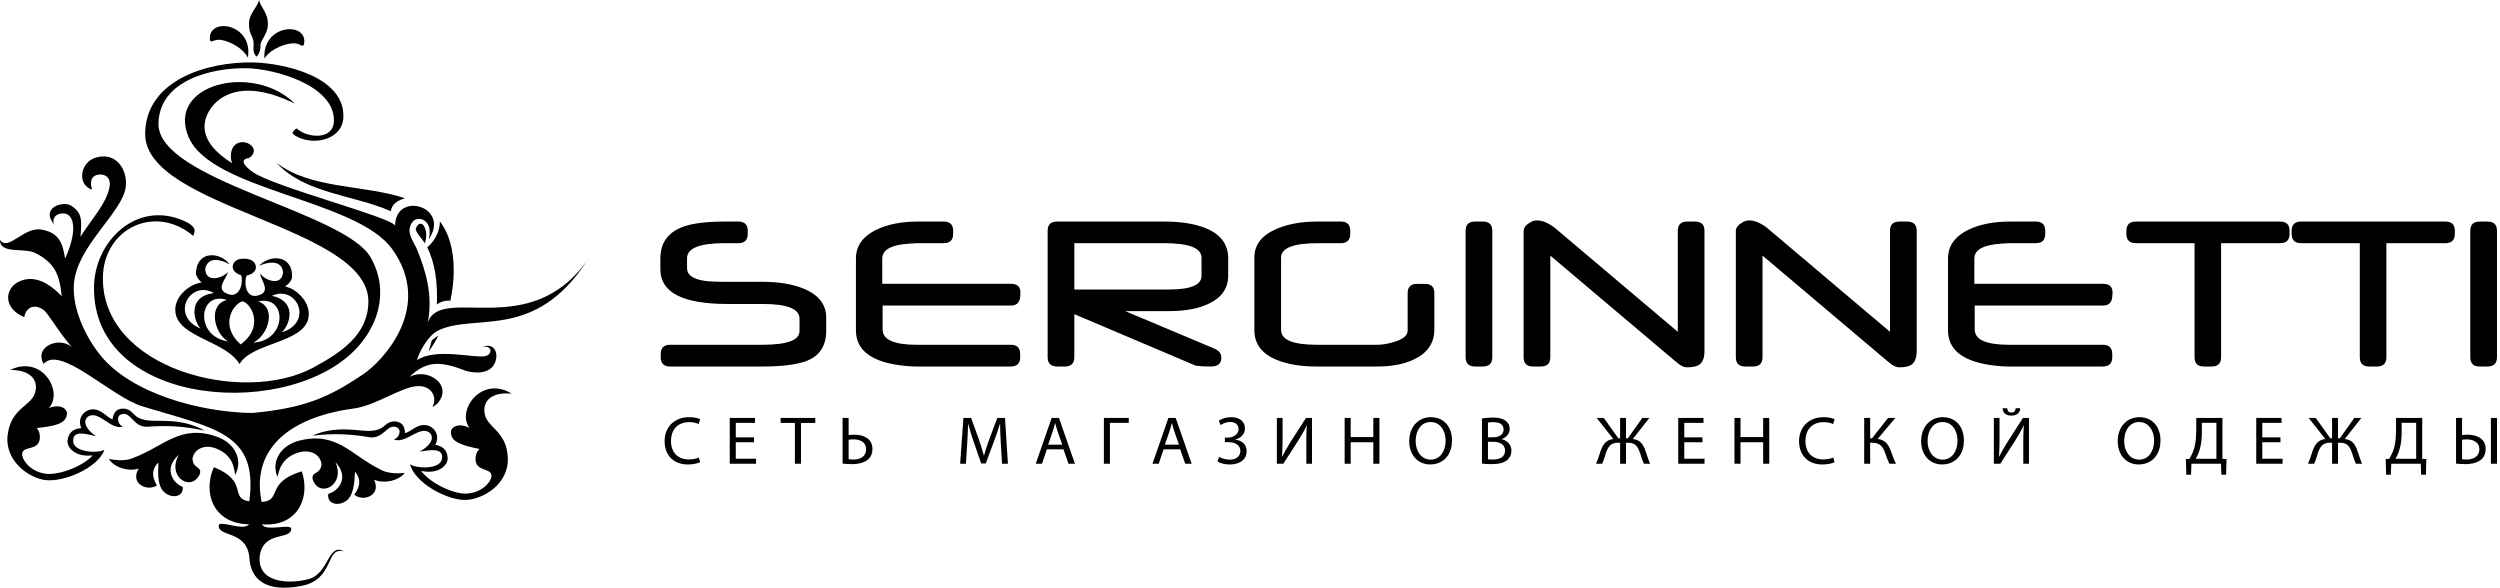 <svg width="285" height="67" viewBox="0 0 285 67" fill="none" xmlns="http://www.w3.org/2000/svg">
<path fill-rule="evenodd" clip-rule="evenodd" d="M79.668 52.16C79.575 52.204 79.467 52.242 79.346 52.275C79.226 52.307 79.097 52.331 78.961 52.349C78.824 52.367 78.685 52.377 78.544 52.377C78.219 52.375 77.929 52.326 77.676 52.228C77.423 52.13 77.208 51.989 77.032 51.806C76.856 51.622 76.723 51.402 76.631 51.145C76.54 50.887 76.494 50.597 76.494 50.277C76.495 49.934 76.545 49.629 76.643 49.362C76.742 49.096 76.883 48.87 77.065 48.686C77.249 48.502 77.467 48.362 77.722 48.267C77.978 48.171 78.261 48.123 78.575 48.123C78.799 48.125 79.001 48.146 79.183 48.186C79.365 48.226 79.52 48.277 79.652 48.34L79.819 47.79C79.758 47.758 79.671 47.725 79.557 47.688C79.444 47.653 79.303 47.622 79.135 47.598C78.968 47.572 78.774 47.559 78.552 47.558C78.136 47.559 77.759 47.625 77.419 47.757C77.078 47.888 76.785 48.074 76.538 48.316C76.292 48.558 76.102 48.847 75.968 49.182C75.834 49.518 75.767 49.89 75.766 50.3C75.768 50.729 75.834 51.107 75.966 51.436C76.098 51.766 76.283 52.042 76.52 52.267C76.757 52.491 77.036 52.662 77.355 52.777C77.675 52.892 78.023 52.95 78.401 52.95C78.618 52.949 78.817 52.936 78.999 52.911C79.18 52.887 79.339 52.854 79.477 52.815C79.614 52.777 79.725 52.737 79.811 52.694L79.668 52.16ZM85.954 49.859H83.879V48.209H86.072V47.643H83.191V52.865H86.191V52.299H83.879V50.417H85.954V49.859ZM90.617 52.865H91.313V48.217H92.944V47.643H88.994V48.217H90.617V52.865ZM96.055 47.643V52.849C96.17 52.865 96.317 52.879 96.498 52.892C96.679 52.903 96.89 52.91 97.131 52.911C97.38 52.913 97.621 52.892 97.858 52.852C98.096 52.812 98.316 52.747 98.52 52.658C98.725 52.567 98.9 52.448 99.047 52.299C99.175 52.165 99.275 52.006 99.348 51.823C99.421 51.639 99.458 51.426 99.459 51.183C99.456 50.896 99.401 50.649 99.291 50.442C99.182 50.236 99.03 50.068 98.84 49.938C98.648 49.806 98.43 49.711 98.183 49.648C97.936 49.586 97.676 49.557 97.401 49.557C97.339 49.557 97.266 49.558 97.184 49.562C97.103 49.564 97.023 49.57 96.944 49.575C96.865 49.581 96.797 49.588 96.744 49.595V47.644L96.055 47.643ZM96.744 50.13C96.832 50.118 96.925 50.108 97.025 50.101C97.124 50.095 97.217 50.091 97.305 50.091C97.497 50.09 97.679 50.11 97.851 50.152C98.022 50.193 98.174 50.259 98.307 50.348C98.44 50.439 98.545 50.555 98.621 50.699C98.698 50.843 98.737 51.017 98.738 51.222C98.737 51.421 98.699 51.594 98.623 51.74C98.548 51.887 98.446 52.007 98.314 52.103C98.183 52.199 98.031 52.268 97.86 52.314C97.689 52.361 97.508 52.385 97.314 52.385C97.196 52.385 97.09 52.381 96.998 52.377C96.907 52.371 96.821 52.361 96.744 52.345V50.13ZM114.23 52.865H114.903L114.57 47.643H113.691L112.742 50.169C112.623 50.497 112.516 50.806 112.423 51.097C112.327 51.387 112.247 51.665 112.18 51.927H112.156C112.089 51.657 112.009 51.376 111.92 51.086C111.829 50.795 111.728 50.489 111.618 50.169L110.707 47.643H109.828L109.457 52.865H110.114L110.256 50.626C110.272 50.362 110.286 50.095 110.301 49.824C110.314 49.553 110.326 49.288 110.336 49.031C110.346 48.775 110.354 48.535 110.359 48.317H110.375C110.45 48.627 110.541 48.95 110.645 49.288C110.75 49.626 110.865 49.979 110.992 50.347L111.855 52.834H112.377L113.32 50.3C113.454 49.944 113.577 49.601 113.689 49.272C113.8 48.941 113.901 48.623 113.993 48.317H114.016C114.015 48.481 114.016 48.656 114.02 48.842C114.023 49.028 114.029 49.218 114.038 49.415C114.046 49.612 114.055 49.808 114.065 50.003C114.075 50.2 114.085 50.388 114.095 50.572L114.23 52.865ZM121.236 51.222L121.806 52.865H122.542L120.721 47.643H119.89L118.077 52.865H118.79L119.344 51.222H121.236ZM119.486 50.695L120.009 49.185C120.06 49.026 120.108 48.867 120.152 48.71C120.196 48.551 120.238 48.395 120.278 48.24H120.294C120.332 48.39 120.374 48.544 120.418 48.702C120.461 48.86 120.513 49.022 120.571 49.192L121.093 50.695H119.486ZM125.843 47.643V52.865H126.532V48.209H128.677V47.643H125.843ZM134.543 51.222L135.113 52.865H135.849L134.029 47.643H133.198L131.384 52.865H132.097L132.651 51.222H134.543ZM132.794 50.695L133.316 49.185C133.368 49.026 133.415 48.867 133.46 48.71C133.503 48.551 133.546 48.395 133.585 48.24H133.601C133.64 48.39 133.682 48.544 133.725 48.702C133.769 48.86 133.82 49.022 133.878 49.192L134.401 50.695H132.794ZM139.135 48.449C139.231 48.388 139.339 48.333 139.459 48.281C139.579 48.229 139.706 48.188 139.839 48.157C139.973 48.125 140.107 48.109 140.243 48.108C140.437 48.108 140.606 48.141 140.748 48.204C140.891 48.267 141.002 48.36 141.081 48.482C141.16 48.604 141.2 48.753 141.201 48.929C141.2 49.064 141.168 49.189 141.105 49.305C141.041 49.421 140.953 49.522 140.84 49.61C140.726 49.697 140.594 49.766 140.444 49.815C140.292 49.864 140.127 49.888 139.95 49.89H139.634V50.401H139.95C140.087 50.401 140.225 50.41 140.362 50.431C140.501 50.45 140.631 50.484 140.755 50.53C140.878 50.577 140.989 50.639 141.085 50.716C141.181 50.793 141.258 50.889 141.313 51.003C141.37 51.116 141.398 51.252 141.399 51.408C141.399 51.601 141.351 51.771 141.256 51.919C141.163 52.069 141.024 52.185 140.842 52.271C140.66 52.354 140.436 52.398 140.172 52.4C140.025 52.398 139.879 52.383 139.732 52.353C139.585 52.323 139.446 52.285 139.317 52.237C139.186 52.189 139.073 52.138 138.977 52.082L138.794 52.609C138.93 52.689 139.074 52.753 139.229 52.804C139.382 52.854 139.54 52.892 139.702 52.915C139.865 52.938 140.027 52.95 140.188 52.95C140.384 52.95 140.576 52.932 140.763 52.896C140.95 52.859 141.124 52.804 141.288 52.728C141.452 52.652 141.595 52.553 141.719 52.435C141.845 52.314 141.941 52.172 142.012 52.006C142.082 51.839 142.118 51.648 142.119 51.431C142.117 51.18 142.061 50.961 141.95 50.775C141.84 50.59 141.687 50.44 141.492 50.329C141.297 50.218 141.074 50.15 140.821 50.123V50.107C141.032 50.059 141.22 49.976 141.384 49.859C141.549 49.74 141.68 49.594 141.775 49.42C141.871 49.247 141.919 49.052 141.922 48.836C141.918 48.566 141.853 48.337 141.721 48.147C141.589 47.957 141.407 47.811 141.172 47.711C140.937 47.61 140.665 47.559 140.354 47.558C140.065 47.559 139.804 47.597 139.569 47.668C139.336 47.74 139.127 47.834 138.945 47.953L139.135 48.449ZM145.563 47.643V52.865H146.299L147.969 50.269C148.154 49.978 148.331 49.684 148.502 49.387C148.674 49.091 148.827 48.799 148.959 48.511L148.983 48.519C148.964 48.737 148.951 48.955 148.942 49.173C148.932 49.393 148.927 49.622 148.923 49.861C148.921 50.101 148.92 50.361 148.92 50.641V52.865H149.569V47.643H148.88L147.154 50.331C146.96 50.64 146.781 50.938 146.615 51.225C146.45 51.51 146.3 51.789 146.165 52.059L146.149 52.051C146.165 51.82 146.177 51.586 146.186 51.351C146.195 51.116 146.202 50.875 146.207 50.626C146.211 50.377 146.213 50.116 146.213 49.843V47.643H145.563ZM153.289 47.643V52.865H153.978V50.417H156.558V52.865H157.255V47.643H156.558V49.828H153.978V47.643H153.289ZM163.129 47.558C162.772 47.559 162.442 47.624 162.141 47.753C161.84 47.882 161.579 48.067 161.356 48.307C161.133 48.548 160.961 48.836 160.838 49.172C160.716 49.509 160.653 49.884 160.652 50.3C160.653 50.697 160.712 51.057 160.828 51.381C160.944 51.705 161.109 51.984 161.323 52.218C161.535 52.452 161.788 52.632 162.08 52.757C162.373 52.884 162.696 52.948 163.05 52.95C163.323 52.95 163.584 52.912 163.831 52.836C164.078 52.761 164.305 52.649 164.511 52.499C164.716 52.351 164.896 52.165 165.047 51.944C165.199 51.723 165.318 51.467 165.401 51.176C165.484 50.885 165.527 50.558 165.528 50.2C165.526 49.811 165.47 49.455 165.358 49.133C165.245 48.812 165.085 48.533 164.875 48.298C164.665 48.063 164.413 47.881 164.119 47.753C163.824 47.625 163.495 47.559 163.129 47.558V47.558ZM163.097 48.108C163.327 48.109 163.533 48.15 163.715 48.229C163.898 48.308 164.056 48.417 164.193 48.556C164.328 48.695 164.442 48.854 164.532 49.035C164.621 49.216 164.689 49.407 164.733 49.611C164.777 49.815 164.799 50.022 164.799 50.231C164.799 50.529 164.761 50.809 164.686 51.07C164.611 51.331 164.5 51.561 164.355 51.76C164.208 51.958 164.03 52.114 163.818 52.228C163.605 52.34 163.363 52.397 163.09 52.4C162.872 52.398 162.675 52.361 162.496 52.287C162.318 52.213 162.159 52.109 162.022 51.976C161.885 51.843 161.769 51.688 161.674 51.511C161.58 51.333 161.509 51.141 161.46 50.933C161.412 50.725 161.387 50.509 161.387 50.285C161.387 50.054 161.41 49.832 161.456 49.619C161.501 49.404 161.57 49.205 161.661 49.023C161.751 48.84 161.866 48.681 162.003 48.544C162.14 48.408 162.299 48.3 162.481 48.224C162.665 48.148 162.869 48.109 163.097 48.108V48.108ZM168.94 52.849C169.054 52.865 169.202 52.879 169.381 52.892C169.561 52.903 169.771 52.91 170.008 52.911C170.443 52.911 170.813 52.872 171.118 52.792C171.423 52.712 171.668 52.59 171.853 52.423C171.99 52.295 172.098 52.145 172.18 51.973C172.26 51.799 172.302 51.602 172.304 51.377C172.303 51.183 172.268 51.012 172.204 50.863C172.138 50.714 172.052 50.586 171.944 50.479C171.835 50.371 171.718 50.284 171.589 50.215C171.461 50.148 171.332 50.099 171.203 50.068V50.052C171.392 49.984 171.553 49.892 171.688 49.778C171.823 49.662 171.925 49.531 171.997 49.382C172.069 49.234 172.105 49.075 172.106 48.906C172.104 48.701 172.065 48.52 171.989 48.366C171.911 48.213 171.803 48.085 171.663 47.984C171.553 47.897 171.428 47.824 171.288 47.769C171.15 47.713 170.99 47.672 170.81 47.645C170.631 47.617 170.427 47.604 170.198 47.604C170.036 47.604 169.878 47.61 169.725 47.619C169.57 47.628 169.427 47.64 169.292 47.657C169.159 47.673 169.041 47.693 168.94 47.713V52.849ZM169.628 48.17C169.682 48.157 169.757 48.147 169.855 48.138C169.953 48.129 170.081 48.123 170.238 48.123C170.471 48.122 170.676 48.151 170.851 48.209C171.027 48.266 171.163 48.357 171.26 48.482C171.358 48.608 171.408 48.773 171.409 48.976C171.409 49.145 171.363 49.295 171.272 49.426C171.181 49.558 171.049 49.661 170.878 49.736C170.705 49.811 170.498 49.85 170.254 49.851H169.628V48.17ZM169.628 50.362H170.198C170.388 50.362 170.565 50.38 170.731 50.419C170.896 50.458 171.043 50.517 171.169 50.599C171.296 50.68 171.395 50.783 171.466 50.911C171.537 51.039 171.574 51.191 171.576 51.369C171.574 51.558 171.536 51.718 171.462 51.848C171.388 51.979 171.286 52.083 171.159 52.162C171.029 52.241 170.884 52.298 170.721 52.332C170.557 52.367 170.386 52.386 170.206 52.385C170.084 52.385 169.972 52.381 169.875 52.378C169.779 52.372 169.695 52.365 169.628 52.353V50.362ZM182.025 47.643L183.916 50.045C183.709 50.07 183.531 50.119 183.378 50.195C183.226 50.268 183.096 50.364 182.984 50.48C182.875 50.597 182.779 50.732 182.698 50.885C182.616 51.039 182.542 51.208 182.476 51.393C182.419 51.555 182.364 51.719 182.312 51.884C182.259 52.05 182.206 52.214 182.146 52.378C182.088 52.542 182.021 52.705 181.945 52.865H182.65C182.708 52.747 182.761 52.617 182.81 52.475C182.86 52.332 182.906 52.191 182.949 52.046C182.993 51.901 183.035 51.766 183.077 51.64C183.139 51.461 183.206 51.301 183.279 51.156C183.352 51.013 183.439 50.891 183.54 50.788C183.641 50.686 183.767 50.608 183.915 50.553C184.062 50.499 184.242 50.471 184.455 50.471H184.692V52.865H185.365V50.471H185.595C185.807 50.471 185.986 50.499 186.134 50.553C186.282 50.608 186.407 50.686 186.508 50.788C186.609 50.891 186.694 51.013 186.766 51.156C186.838 51.301 186.904 51.461 186.964 51.64C187.009 51.766 187.053 51.901 187.098 52.046C187.143 52.191 187.191 52.332 187.241 52.475C187.291 52.617 187.346 52.747 187.407 52.865H188.112C188.039 52.705 187.973 52.542 187.916 52.378C187.858 52.214 187.803 52.049 187.75 51.882C187.698 51.715 187.641 51.55 187.581 51.385C187.517 51.199 187.444 51.029 187.364 50.874C187.283 50.719 187.188 50.584 187.078 50.468C186.968 50.352 186.836 50.258 186.683 50.186C186.53 50.113 186.349 50.067 186.14 50.045L188.033 47.643H187.225L185.579 49.96H185.365V47.643H184.692V49.96H184.486L182.832 47.643H182.025ZM194.081 49.859H192.007V48.209H194.2V47.643H191.318V52.865H194.318V52.299H192.007V50.417H194.081V49.859ZM197.73 47.643V52.865H198.419V50.417H201V52.865H201.696V47.643H201V49.828H198.419V47.643H197.73ZM208.995 52.16C208.901 52.204 208.794 52.242 208.673 52.275C208.553 52.307 208.424 52.331 208.288 52.349C208.151 52.367 208.012 52.377 207.871 52.377C207.547 52.375 207.256 52.326 207.003 52.228C206.75 52.13 206.535 51.989 206.359 51.806C206.183 51.622 206.05 51.402 205.958 51.145C205.867 50.887 205.821 50.597 205.821 50.277C205.822 49.934 205.872 49.629 205.97 49.362C206.069 49.096 206.21 48.87 206.392 48.686C206.576 48.502 206.794 48.362 207.049 48.267C207.305 48.171 207.588 48.123 207.902 48.123C208.126 48.125 208.327 48.146 208.51 48.186C208.692 48.226 208.847 48.277 208.979 48.34L209.146 47.79C209.085 47.758 208.998 47.725 208.884 47.688C208.771 47.653 208.63 47.622 208.462 47.598C208.295 47.572 208.101 47.559 207.879 47.558C207.463 47.559 207.086 47.625 206.746 47.757C206.405 47.888 206.112 48.074 205.865 48.316C205.619 48.558 205.429 48.847 205.295 49.182C205.161 49.518 205.094 49.89 205.093 50.3C205.095 50.729 205.161 51.107 205.293 51.436C205.425 51.766 205.61 52.042 205.847 52.267C206.085 52.491 206.363 52.662 206.682 52.777C207.002 52.892 207.35 52.95 207.728 52.95C207.945 52.949 208.144 52.936 208.326 52.911C208.507 52.887 208.666 52.854 208.804 52.815C208.941 52.777 209.052 52.737 209.138 52.694L208.995 52.16ZM212.518 47.643V52.865H213.198V50.471H213.42C213.644 50.471 213.837 50.499 213.999 50.555C214.161 50.611 214.298 50.69 214.411 50.793C214.523 50.896 214.619 51.019 214.699 51.16C214.779 51.302 214.848 51.46 214.909 51.633C214.956 51.771 215.005 51.912 215.055 52.055C215.105 52.2 215.158 52.34 215.213 52.479C215.269 52.615 215.328 52.744 215.392 52.865H216.136C216.058 52.71 215.987 52.552 215.922 52.394C215.859 52.233 215.796 52.07 215.737 51.903C215.678 51.735 215.614 51.563 215.55 51.385C215.481 51.208 215.406 51.044 215.323 50.893C215.24 50.742 215.141 50.608 215.027 50.49C214.914 50.373 214.778 50.275 214.619 50.197C214.46 50.119 214.273 50.067 214.054 50.037L216.072 47.643H215.241L213.412 49.96H213.198V47.643H212.518ZM221.487 47.558C221.129 47.559 220.8 47.624 220.499 47.753C220.198 47.882 219.937 48.067 219.714 48.307C219.491 48.548 219.319 48.836 219.196 49.172C219.074 49.509 219.01 49.884 219.009 50.3C219.011 50.697 219.07 51.057 219.186 51.381C219.302 51.705 219.467 51.984 219.681 52.218C219.893 52.452 220.146 52.632 220.438 52.757C220.731 52.884 221.054 52.948 221.408 52.95C221.681 52.95 221.942 52.912 222.189 52.836C222.436 52.761 222.663 52.649 222.869 52.499C223.074 52.351 223.254 52.165 223.405 51.944C223.557 51.723 223.676 51.467 223.759 51.176C223.842 50.885 223.885 50.558 223.885 50.2C223.884 49.811 223.828 49.455 223.716 49.133C223.603 48.812 223.443 48.533 223.233 48.298C223.023 48.063 222.771 47.881 222.477 47.753C222.182 47.625 221.853 47.559 221.487 47.558ZM221.455 48.108C221.685 48.109 221.891 48.15 222.073 48.229C222.256 48.308 222.414 48.417 222.551 48.556C222.686 48.695 222.8 48.854 222.889 49.035C222.979 49.216 223.047 49.407 223.091 49.611C223.135 49.815 223.157 50.022 223.157 50.231C223.157 50.529 223.119 50.809 223.044 51.07C222.969 51.331 222.858 51.561 222.713 51.76C222.566 51.958 222.388 52.114 222.176 52.228C221.963 52.34 221.72 52.397 221.447 52.4C221.23 52.398 221.033 52.361 220.853 52.287C220.676 52.213 220.517 52.109 220.38 51.976C220.243 51.843 220.127 51.688 220.032 51.511C219.938 51.333 219.867 51.141 219.818 50.933C219.77 50.725 219.745 50.509 219.745 50.285C219.745 50.054 219.768 49.832 219.814 49.619C219.859 49.404 219.928 49.205 220.019 49.023C220.109 48.84 220.224 48.681 220.361 48.544C220.498 48.408 220.657 48.3 220.839 48.224C221.022 48.148 221.227 48.109 221.455 48.108V48.108ZM227.298 47.643V52.865H228.034L229.704 50.269C229.889 49.978 230.065 49.684 230.237 49.387C230.408 49.091 230.562 48.799 230.694 48.511L230.717 48.519C230.699 48.737 230.685 48.955 230.676 49.173C230.667 49.393 230.662 49.622 230.658 49.861C230.655 50.101 230.655 50.361 230.655 50.641V52.865H231.303V47.643H230.615L228.889 50.331C228.695 50.64 228.516 50.938 228.349 51.225C228.184 51.51 228.034 51.789 227.9 52.059L227.884 52.051C227.9 51.82 227.911 51.586 227.921 51.351C227.93 51.116 227.936 50.875 227.942 50.626C227.945 50.377 227.947 50.116 227.947 49.843V47.643H227.298ZM228.287 46.543C228.3 46.715 228.344 46.862 228.419 46.987C228.494 47.113 228.604 47.208 228.746 47.277C228.889 47.344 229.068 47.378 229.284 47.38C229.509 47.379 229.694 47.345 229.841 47.278C229.989 47.211 230.101 47.115 230.179 46.992C230.255 46.866 230.3 46.716 230.314 46.543H229.783C229.774 46.63 229.754 46.71 229.725 46.783C229.695 46.857 229.647 46.916 229.58 46.961C229.514 47.007 229.42 47.03 229.3 47.031C229.177 47.03 229.084 47.005 229.017 46.96C228.951 46.914 228.903 46.853 228.874 46.779C228.845 46.706 228.827 46.627 228.817 46.543H228.287ZM243.897 47.558C243.54 47.559 243.21 47.624 242.909 47.753C242.608 47.882 242.347 48.067 242.124 48.307C241.901 48.548 241.73 48.836 241.607 49.172C241.484 49.509 241.421 49.884 241.42 50.3C241.421 50.697 241.48 51.057 241.596 51.381C241.713 51.705 241.878 51.984 242.091 52.218C242.304 52.452 242.557 52.632 242.848 52.757C243.141 52.884 243.465 52.948 243.818 52.95C244.091 52.95 244.352 52.912 244.599 52.836C244.846 52.761 245.073 52.649 245.279 52.499C245.485 52.351 245.664 52.165 245.815 51.944C245.968 51.723 246.086 51.467 246.169 51.176C246.252 50.885 246.295 50.558 246.296 50.2C246.294 49.811 246.238 49.455 246.126 49.133C246.014 48.812 245.853 48.533 245.643 48.298C245.433 48.063 245.181 47.881 244.887 47.753C244.593 47.625 244.263 47.559 243.897 47.558V47.558ZM243.865 48.108C244.095 48.109 244.301 48.15 244.483 48.229C244.666 48.308 244.825 48.417 244.961 48.556C245.096 48.695 245.21 48.854 245.3 49.035C245.389 49.216 245.457 49.407 245.502 49.611C245.545 49.815 245.568 50.022 245.568 50.231C245.568 50.529 245.529 50.809 245.454 51.07C245.379 51.331 245.268 51.561 245.123 51.76C244.977 51.958 244.798 52.114 244.586 52.228C244.373 52.34 244.131 52.397 243.858 52.4C243.64 52.398 243.443 52.361 243.264 52.287C243.086 52.213 242.927 52.109 242.791 51.976C242.653 51.843 242.537 51.688 242.442 51.511C242.348 51.333 242.277 51.141 242.228 50.933C242.181 50.725 242.156 50.509 242.156 50.285C242.156 50.054 242.178 49.832 242.224 49.619C242.269 49.404 242.338 49.205 242.429 49.023C242.52 48.84 242.634 48.681 242.772 48.544C242.908 48.408 243.068 48.3 243.249 48.224C243.433 48.148 243.638 48.109 243.865 48.108V48.108ZM250.372 47.643V48.968C250.372 49.266 250.365 49.545 250.347 49.803C250.33 50.061 250.303 50.303 250.266 50.529C250.229 50.753 250.18 50.967 250.12 51.168C250.055 51.373 249.977 51.571 249.884 51.762C249.793 51.952 249.697 52.136 249.597 52.314L249.193 52.33L249.241 54.119H249.779L249.827 52.865H253.191L253.239 54.119H253.777L253.824 52.33L253.357 52.314V47.643H250.372ZM251.014 48.201H252.669V52.307H250.309C250.39 52.166 250.469 52.011 250.546 51.843C250.622 51.674 250.688 51.498 250.745 51.315C250.84 51.021 250.907 50.697 250.951 50.343C250.993 49.989 251.014 49.603 251.014 49.185V48.201ZM259.975 49.859H257.901V48.209H260.094V47.643H257.212V52.865H260.213V52.299H257.901V50.417H259.975V49.859ZM263.189 47.643L265.081 50.045C264.874 50.07 264.696 50.119 264.543 50.195C264.391 50.268 264.261 50.364 264.149 50.48C264.04 50.597 263.944 50.732 263.862 50.885C263.78 51.039 263.707 51.208 263.64 51.393C263.584 51.555 263.528 51.719 263.477 51.884C263.424 52.05 263.37 52.214 263.311 52.378C263.252 52.542 263.185 52.705 263.11 52.865H263.815C263.873 52.747 263.925 52.617 263.974 52.475C264.025 52.332 264.071 52.191 264.114 52.046C264.158 51.901 264.2 51.766 264.242 51.64C264.304 51.461 264.371 51.301 264.444 51.156C264.517 51.013 264.604 50.891 264.705 50.788C264.807 50.686 264.932 50.608 265.08 50.553C265.227 50.499 265.407 50.471 265.62 50.471H265.857V52.865H266.53V50.471H266.76C266.972 50.471 267.151 50.499 267.299 50.553C267.447 50.608 267.572 50.686 267.673 50.788C267.774 50.891 267.86 51.013 267.931 51.156C268.003 51.301 268.069 51.461 268.129 51.64C268.174 51.766 268.219 51.901 268.264 52.046C268.308 52.191 268.356 52.332 268.406 52.475C268.456 52.617 268.511 52.747 268.572 52.865H269.277C269.204 52.705 269.138 52.542 269.081 52.378C269.024 52.214 268.968 52.049 268.916 51.882C268.863 51.715 268.806 51.55 268.747 51.385C268.682 51.199 268.609 51.029 268.529 50.874C268.448 50.719 268.353 50.584 268.243 50.468C268.133 50.352 268.001 50.258 267.848 50.186C267.695 50.113 267.514 50.067 267.305 50.045L269.198 47.643H268.39L266.744 49.96H266.53V47.643H265.857V49.96H265.651L263.996 47.643H263.189ZM273.148 47.643V48.968C273.148 49.266 273.14 49.545 273.123 49.803C273.106 50.061 273.078 50.303 273.041 50.529C273.004 50.753 272.955 50.967 272.895 51.168C272.83 51.373 272.752 51.571 272.66 51.762C272.569 51.952 272.472 52.136 272.372 52.314L271.969 52.33L272.016 54.119H272.554L272.602 52.865H275.966L276.014 54.119H276.552L276.6 52.33L276.132 52.314V47.643H273.148ZM273.789 48.201H275.444V52.307H273.085C273.165 52.166 273.245 52.011 273.321 51.843C273.397 51.674 273.463 51.498 273.52 51.315C273.615 51.021 273.682 50.697 273.726 50.343C273.768 49.989 273.789 49.603 273.789 49.185V48.201ZM279.988 47.643V52.849C280.102 52.865 280.25 52.879 280.43 52.892C280.609 52.903 280.819 52.91 281.056 52.911C281.299 52.913 281.537 52.892 281.773 52.852C282.008 52.812 282.227 52.747 282.43 52.658C282.634 52.567 282.81 52.448 282.956 52.299C283.084 52.165 283.185 52.006 283.257 51.824C283.33 51.642 283.366 51.43 283.368 51.191C283.365 50.901 283.31 50.653 283.202 50.445C283.092 50.238 282.942 50.069 282.752 49.938C282.56 49.807 282.343 49.711 282.096 49.648C281.849 49.586 281.587 49.557 281.31 49.557C281.251 49.557 281.182 49.558 281.104 49.562C281.026 49.564 280.948 49.57 280.872 49.575C280.796 49.581 280.73 49.588 280.676 49.595V47.644L279.988 47.643ZM280.676 50.13C280.721 50.121 280.791 50.113 280.887 50.104C280.983 50.096 281.095 50.091 281.222 50.091C281.402 50.09 281.578 50.11 281.746 50.152C281.915 50.193 282.067 50.259 282.203 50.348C282.338 50.437 282.446 50.552 282.525 50.695C282.606 50.839 282.646 51.012 282.647 51.214C282.647 51.412 282.608 51.584 282.533 51.731C282.459 51.877 282.355 52 282.224 52.096C282.093 52.192 281.943 52.264 281.773 52.313C281.603 52.361 281.422 52.385 281.231 52.385C281.113 52.385 281.008 52.381 280.918 52.377C280.827 52.371 280.746 52.361 280.676 52.345V50.13ZM283.961 47.643V52.865H284.658V47.643H283.961Z" fill="black"/>
<path fill-rule="evenodd" clip-rule="evenodd" d="M24.744 49.792C26.817 50.527 27.724 52.495 26.801 54.144C26.689 53.42 26.609 51.937 24.689 51.146C23.415 50.622 22.174 51.116 21.948 52.245C21.953 53.463 23.05 53.133 22.784 54.035C21.805 56.182 18.951 54.328 20.397 51.84C18.737 53.261 19.485 54.959 20.844 55.52C20.929 56.977 18.862 56.851 18.304 55.513C17.84 54.405 18.121 52.867 18.047 52.736C17.127 53.625 17.447 54.626 17.894 55.334C16.77 56.087 14.772 55.115 15.812 53.415C14.555 53.827 12.918 53.205 12.414 52.315C13.666 52.582 14.654 52.461 15.232 52.187C18.755 50.847 20.583 48.316 24.744 49.792V49.792Z" fill="black"/>
<path fill-rule="evenodd" clip-rule="evenodd" d="M5.11 54.72C3.259 54.461 0.439 52.504 0.887 49.457C1.354 46.285 3.796 46.335 4.07 44.47C4.278 43.056 3.19 42.168 1.167 42.175C4.781 40.397 7.272 44.653 5.571 46.516C6.884 46.002 7.647 46.619 7.631 47.121C7.591 48.354 6.181 48.569 4.194 48.799C4.485 49.121 4.595 49.617 4.531 50.052C4.329 51.42 2.662 50.807 2.534 51.677C2.442 52.299 3.336 53.746 5.187 54.005C6.59 54.201 9.333 53.262 10.573 51.912C8.556 52.153 7.584 50.986 7.702 50.178C7.858 49.121 8.547 48.864 9.265 48.806C8.727 47.589 9.737 46.527 10.822 46.678C11.651 46.794 12.149 47.527 12.823 47.812C12.924 47.128 13.198 46.544 14.142 46.58C15.418 46.758 14.981 47.666 16.831 47.924C18.073 48.098 20.738 47.61 23.313 49.092C21.01 48.579 18.956 48.477 16.782 48.654C15.191 48.697 14.949 46.922 13.898 47.215C13.177 47.372 13.411 48.416 14.027 48.638C13.541 48.777 13.055 48.609 12.591 48.339C11.694 47.818 10.842 46.962 9.998 47.513C9.359 48.105 9.902 49.032 10.952 49.73C10.386 49.659 8.275 48.818 8.341 50.267C8.342 51.597 11.192 51.706 11.904 51.273C11.19 53.323 7.267 55.021 5.11 54.72Z" fill="black"/>
<path fill-rule="evenodd" clip-rule="evenodd" d="M22.983 32.215C22.531 31.78 22.283 31.354 22.335 30.982C22.598 28.358 25.321 28.862 26.172 30.145C25.249 29.588 23.71 29.18 23.4 30.631C23.391 32.252 25.309 31.775 25.993 31.007C25.821 31.779 24.366 33.057 26.138 33.567C27.006 33.821 27.522 32.956 27.563 32.131C27.579 31.794 27.561 31.526 27.468 31.353C27.131 31.309 26.505 30.929 26.531 30.403C26.546 30.104 26.758 29.422 27.909 29.491C28.555 29.506 29.204 29.825 29.169 30.528C29.143 31.054 28.483 31.373 28.155 31.385C28.017 31.547 28.004 31.814 27.987 32.151C27.946 32.976 28.351 33.885 29.259 33.714C31.074 33.374 29.727 31.963 29.646 31.18C30.26 32.009 32.121 32.664 32.272 31.051C32.111 29.577 30.545 29.838 29.553 30.305C30.525 29.108 33.293 28.864 33.302 31.5C33.303 31.875 33.032 32.277 32.511 32.665C33.808 32.905 35.548 34.54 35.144 36.323C34.51 39.123 28.72 39.049 27.304 41.504C25.76 38.859 20.357 38.482 19.999 35.607C19.773 33.796 21.689 32.332 22.983 32.215V32.215ZM28.853 39.049C30.442 38.404 31.666 35.154 29.441 34.359C32.803 33.601 32.722 38.908 28.853 39.049ZM32.118 37.891C33.126 36.947 33.849 34.333 30.994 33.721C33.838 32.421 35.812 36.746 32.118 37.891ZM27.394 39.229L27.434 39.264L27.473 39.232C30.024 37.36 28.809 34.748 27.677 34.346C26.51 34.64 25.041 37.124 27.394 39.229V39.229ZM26.007 38.914C24.488 38.123 23.604 34.773 25.87 34.19C22.598 33.119 22.169 38.409 26.007 38.914ZM22.858 37.453C21.959 36.419 21.484 33.749 24.382 33.409C21.713 31.848 19.305 35.965 22.858 37.453Z" fill="black"/>
<path fill-rule="evenodd" clip-rule="evenodd" d="M24.843 4.539C24.358 4.516 23.881 5.125 23.925 4.258C24.04 1.94 28.879 2.784 28.259 6.577C27.608 5.291 25.657 4.459 24.843 4.539Z" fill="black"/>
<path fill-rule="evenodd" clip-rule="evenodd" d="M30.541 2.812C30.509 3.865 29.694 4.663 29.698 5.047C29.726 5.518 29.605 6.121 29.238 6.463C28.814 6.009 28.892 5.556 28.913 5.122C28.966 4.058 28.32 4.028 28.392 2.57C28.445 1.506 29.287 0.936 29.536 0C29.675 0.812 30.582 1.434 30.541 2.812Z" fill="black"/>
<path fill-rule="evenodd" clip-rule="evenodd" d="M33.748 4.959C34.233 4.981 34.647 5.633 34.69 4.766C34.805 2.447 29.905 2.831 30.145 6.665C30.922 5.447 32.946 4.802 33.748 4.959Z" fill="black"/>
<path fill-rule="evenodd" clip-rule="evenodd" d="M22.036 26.896C17.677 23.219 11.82 26.045 11.73 31.597C11.56 42.12 27.78 46.206 35.704 41.907C38.794 40.23 41.935 38.234 41.997 34.439C42.137 25.73 16.409 23.784 16.548 15.194C16.646 9.101 23.671 7.039 28.756 7.117C32.314 7.172 39.222 8.705 39.148 13.277C39.105 15.955 35.705 16.693 33.692 15.485C33.483 15.36 33.358 15.254 33.36 15.122C33.361 15.046 33.45 14.934 33.627 14.768C33.637 14.749 33.657 14.739 33.676 14.731C33.695 14.722 33.715 14.703 33.734 14.684C33.754 14.665 33.774 14.656 33.783 14.647C33.793 14.638 33.793 14.629 33.793 14.629L33.937 14.744C35.169 15.737 38.03 15.985 38.066 13.76C38.131 9.714 31.279 7.826 28.117 7.777C24.102 7.716 18.145 9.163 18.065 14.085C17.961 20.563 39.248 24.113 42.244 29.329C43.002 30.649 43.361 32.025 43.339 33.44C43.305 35.525 42.538 37.466 41.038 39.264C33.697 48.039 10.49 46.688 10.716 32.666C10.8 27.517 15.541 22.802 20.932 25.163C21.778 25.525 22.197 25.918 22.191 26.342C22.19 26.399 22.138 26.587 22.036 26.896V26.896Z" fill="black"/>
<path fill-rule="evenodd" clip-rule="evenodd" d="M48.845 40.097C48.981 39.696 49.107 39.262 49.221 38.802C49.449 38.609 49.708 38.42 49.972 38.257C49.629 38.947 49.249 39.569 48.845 40.097V40.097ZM49.802 34.714C49.905 32.389 49.62 30 48.705 28.206C49.671 27.365 50.139 26.299 50.146 25.236C50.634 25.876 51.025 26.634 51.294 27.546C51.896 29.589 51.831 32.011 51.343 34.277C50.812 34.234 50.297 34.353 49.802 34.714V34.714ZM48.432 27.74C48.111 27.184 47.234 26.334 47.418 26.006C47.984 24.703 48.974 26.143 48.432 27.74ZM44.543 24.078C40.433 22.22 34.731 22.107 31.5 18.529C35.273 21.562 41.585 21.055 46.153 22.595C45.212 22.922 44.715 23.238 44.543 24.078Z" fill="black"/>
<path fill-rule="evenodd" clip-rule="evenodd" d="M9.174 26.994C10.23 25.238 12.206 23.177 12.503 21.226C12.634 20.367 12.113 19.844 11.354 19.894C10.215 19.97 10.276 20.991 10.5 21.616C8.755 21.086 9.115 18.487 10.925 17.965C13.363 17.264 14.541 19.483 14.343 21.26C14.011 24.244 8.636 28.082 8.414 32.539C8.282 35.196 9.672 38.283 11.405 40.452C14.951 44.895 22.882 47.002 28.741 47.08C34.712 46.534 37.489 45.294 41.367 42.693C43.689 41.135 49.462 34.991 44.704 28.386C40.62 22.716 24.139 21.738 21.512 15.653C18.886 9.568 28.918 7.115 33.614 11.821C26.427 8.252 23.587 12.008 23.341 14.049C23.096 16.09 24.863 17.598 26.499 18.632C26.258 18.355 26.068 16.727 27.158 16.295C28.269 15.855 29.77 17.104 28.377 18.019C27.373 18.157 27.67 18.793 28.817 19.614C31.16 21.291 44.582 24.748 45.04 25.714C45.098 21.708 51.437 23.554 48.867 27.302C49.472 25.089 47.677 24.523 47.064 25.26C46.134 26.377 47.157 27.5 47.55 28.463C48.502 30.792 49.396 33.654 48.757 36.815C50.184 32.338 60.406 39.062 66.999 29.602C60.99 39.011 54.059 35.606 49.889 37.71C48.803 38.259 47.716 40.217 47.547 41.062C49.619 39.612 54.142 40.863 55.306 40.603C56.274 40.385 56.047 39.228 54.942 39.598C56.19 38.975 56.901 40.089 56.453 41.284C55.865 42.85 53.709 42.501 53.016 42.237C50.229 41.176 48.626 41.082 46.681 42.967C48.1 42.226 49.759 42.909 50.282 43.94C50.717 44.795 50.259 45.924 49.29 46.396C49.841 45.442 49.364 44.035 47.743 44.015C45.884 43.992 42.93 46.219 40.356 46.565C32.583 47.611 28.636 51.48 29.827 57.222C32.214 57.078 30.216 54.989 34.408 53.73C35.406 56.713 33.956 60.087 29.857 59.776C30.342 60.657 33.234 59.618 33.2 60.304C33.135 61.609 30.009 60.453 29.605 63.417C29.325 66.435 32.874 66.632 35.193 66.014C37.512 65.395 37.376 61.839 39.212 62.848C37.015 62.3 38.23 66.075 34.308 66.806C30.386 67.538 28.548 66.145 28.419 63.493C28.098 60.446 24.866 61.251 24.933 59.913C24.967 59.227 27.808 60.605 28.378 59.773C24.267 59.697 23.094 56.131 24.383 53.256C28.43 54.905 26.06 56.787 28.421 57.156C29.438 49.414 24.716 48.892 16.26 46.334C12.655 45.243 6.885 39.274 4.971 41.485C3.85 39.485 6.787 38.32 8.181 39.566C6.432 37.507 5.499 35.7 4.942 35.314C3.751 34.491 2.866 35.253 2.777 36.159C0.296 35.129 0.501 32.827 2.263 32.055C3.671 31.438 5.289 31.937 7.034 33.763C6.781 31.206 6.209 29.995 4.094 28.872C2.784 28.176 -0.016 29.038 6.94354e-05 27.346C0.948 28.713 2.679 25.82 4.74 26.176C6.621 26.5 7.143 27.581 7.422 29.485C8.712 26.626 8.521 24.881 7.664 24.431C7.078 24.123 5.809 24.466 6.149 25.551C4.586 23.653 7.219 22.881 8.102 23.439C9.382 24.247 9.333 25.122 9.174 26.994V26.994Z" fill="black"/>
<path fill-rule="evenodd" clip-rule="evenodd" d="M34.112 50.233C31.976 50.77 30.877 52.643 31.633 54.371C31.816 53.662 32.043 52.192 34.033 51.586C35.352 51.185 36.539 51.793 36.652 52.939C36.526 54.15 35.466 53.719 35.642 54.641C36.403 56.871 39.427 55.294 38.235 52.682C39.746 54.253 38.833 55.873 37.425 56.303C37.196 57.745 39.266 57.814 39.954 56.535C40.525 55.476 40.399 53.919 40.485 53.796C41.313 54.767 40.895 55.733 40.38 56.395C41.424 57.252 43.508 56.472 42.643 54.682C43.852 55.211 45.544 54.746 46.134 53.908C44.861 54.055 43.889 53.842 43.342 53.515C39.968 51.848 38.4 49.157 34.112 50.233V50.233Z" fill="black"/>
<path fill-rule="evenodd" clip-rule="evenodd" d="M53.165 56.991C55.032 56.908 58.033 55.226 57.89 52.151C57.741 48.95 55.305 48.769 55.217 46.887C55.151 45.46 56.322 44.679 58.335 44.877C54.914 42.766 52.013 46.767 53.52 48.782C52.265 48.147 51.444 48.689 51.41 49.19C51.328 50.421 52.709 50.768 54.664 51.185C54.343 51.477 54.184 51.961 54.205 52.4C54.269 53.781 55.99 53.327 56.031 54.206C56.06 54.834 55.027 56.189 53.159 56.272C51.743 56.334 49.106 55.142 48.006 53.681C49.99 54.111 51.073 53.042 51.035 52.226C50.986 51.159 50.325 50.839 49.617 50.713C50.272 49.552 49.373 48.4 48.278 48.449C47.441 48.486 46.873 49.168 46.173 49.388C46.141 48.697 45.926 48.091 44.983 48.037C43.695 48.094 44.041 49.039 42.173 49.122C40.92 49.177 38.316 48.44 35.605 49.672C37.949 49.379 40.004 49.471 42.15 49.852C43.729 50.046 44.146 48.301 45.163 48.692C45.865 48.917 45.528 49.933 44.894 50.097C45.363 50.281 45.863 50.16 46.353 49.934C47.297 49.5 48.23 48.728 49.015 49.357C49.592 50.007 48.96 50.878 47.846 51.474C48.416 51.456 50.601 50.818 50.391 52.255C50.258 53.578 47.411 53.418 46.745 52.919C47.252 55.028 50.988 57.087 53.165 56.991V56.991Z" fill="black"/>
<path fill-rule="evenodd" clip-rule="evenodd" d="M94.188 37.694C94.188 39.533 93.34 40.722 91.642 41.255C90.516 41.606 88.933 41.782 86.896 41.782H76.386C75.676 41.782 75.321 41.425 75.321 40.713V40.374C75.321 39.661 75.676 39.305 76.386 39.305H86.896C89.731 39.305 91.145 38.785 91.145 37.747V36.317C91.145 35.207 89.743 34.653 86.936 34.653H82.922C77.827 34.653 75.281 33.337 75.281 30.71V29.473C75.281 27.717 76.12 26.521 77.8 25.878C78.878 25.464 80.483 25.258 82.621 25.258H84.169C84.887 25.258 85.247 25.609 85.247 26.314V26.652C85.247 27.366 84.887 27.722 84.169 27.722H82.585C79.743 27.722 78.324 28.298 78.324 29.447V30.595C78.324 31.317 78.953 31.784 80.208 32C80.71 32.083 81.596 32.127 82.869 32.127H86.936C88.745 32.127 90.28 32.378 91.535 32.875C93.305 33.579 94.188 34.693 94.188 36.216V37.694ZM116.327 33.478L116.3 33.826C116.247 34.499 115.892 34.834 115.231 34.834H100.618V37.553C100.618 38.72 101.918 39.305 104.516 39.305H115.231C115.945 39.305 116.3 39.661 116.3 40.374V40.713C116.3 41.425 115.945 41.782 115.231 41.782H104.37C104.033 41.782 103.611 41.756 103.111 41.703C99.42 41.329 97.576 39.978 97.576 37.658V29.473C97.576 27.924 98.48 26.776 100.289 26.019C101.506 25.513 102.95 25.258 104.632 25.258H107.594C108.303 25.258 108.659 25.609 108.659 26.314V26.652C108.659 27.366 108.303 27.722 107.594 27.722H104.516L103.669 27.775C101.607 27.903 100.578 28.47 100.578 29.473V32.356H115.245C116.016 32.356 116.375 32.729 116.327 33.478ZM140.014 31.432C140.014 32.831 139.3 33.888 137.867 34.592C136.683 35.177 135.153 35.467 133.281 35.467H128.274L138.426 39.736C138.962 39.956 139.233 40.304 139.233 40.779C139.233 41.457 138.825 41.791 138.009 41.782C137.335 41.782 136.771 41.752 136.324 41.69L122.473 35.815V40.713C122.473 41.425 122.114 41.782 121.395 41.782H120.496C119.785 41.782 119.431 41.425 119.431 40.713V26.314C119.431 25.609 119.785 25.258 120.496 25.258H132.723C134.621 25.258 136.182 25.504 137.401 25.993C139.144 26.688 140.014 27.836 140.014 29.434V31.432ZM136.971 31.458V29.372C136.971 28.271 135.552 27.722 132.709 27.722H122.473V33.003H133.255C135.733 33.003 136.971 32.488 136.971 31.458V31.458ZM163.514 37.58C163.514 39.085 162.761 40.207 161.252 40.947C160.108 41.505 158.689 41.782 156.991 41.782H150.094C148.28 41.782 146.764 41.527 145.531 41.021C143.841 40.326 142.998 39.195 142.998 37.632V29.355C142.998 27.88 143.867 26.78 145.61 26.058C146.892 25.526 148.395 25.258 150.116 25.258H152.862C153.571 25.258 153.926 25.609 153.926 26.314V26.652C153.926 27.366 153.571 27.722 152.862 27.722H150.276C147.451 27.722 146.041 28.268 146.041 29.359V37.615C146.041 38.742 147.407 39.305 150.134 39.305H156.991C157.625 39.305 158.308 39.186 159.043 38.944C159.997 38.636 160.472 38.218 160.472 37.694V33.416C160.472 32.712 160.831 32.361 161.55 32.361H162.45C163.16 32.361 163.514 32.712 163.514 33.416V37.58ZM170.122 40.713C170.122 41.425 169.763 41.782 169.045 41.782H168.144C167.435 41.782 167.08 41.425 167.08 40.713V26.314C167.08 25.609 167.435 25.258 168.144 25.258H169.045C169.763 25.258 170.122 25.609 170.122 26.314V40.713ZM194.311 40.018C194.311 40.783 194.111 41.303 193.712 41.58C193.424 41.778 192.954 41.875 192.293 41.875C192.031 41.875 191.725 41.747 191.37 41.492C191.318 41.457 191.162 41.333 190.9 41.109L176.735 29.139V40.713C176.735 41.425 176.376 41.782 175.658 41.782H174.757C174.047 41.782 173.693 41.425 173.693 40.713V26.336C173.693 25.966 173.954 25.631 174.474 25.333C174.708 25.196 174.966 25.125 175.254 25.125C175.667 25.125 176.132 25.27 176.642 25.566C176.886 25.702 177.099 25.847 177.28 26.002L191.269 37.826V26.314C191.269 25.609 191.628 25.258 192.346 25.258H193.233C193.952 25.258 194.311 25.609 194.311 26.314V40.018ZM218.504 40.018C218.504 40.783 218.304 41.303 217.905 41.58C217.616 41.778 217.147 41.875 216.485 41.875C216.224 41.875 215.918 41.747 215.563 41.492C215.51 41.457 215.355 41.333 215.093 41.109L200.928 29.139V40.713C200.928 41.425 200.569 41.782 199.85 41.782H198.95C198.24 41.782 197.885 41.425 197.885 40.713V26.336C197.885 25.966 198.147 25.631 198.666 25.333C198.901 25.196 199.158 25.125 199.446 25.125C199.859 25.125 200.325 25.27 200.835 25.566C201.078 25.702 201.291 25.847 201.473 26.002L215.461 37.826V26.314C215.461 25.609 215.821 25.258 216.539 25.258H217.425C218.144 25.258 218.504 25.609 218.504 26.314V40.018ZM240.825 33.478L240.798 33.826C240.745 34.499 240.39 34.834 239.729 34.834H225.116V37.553C225.116 38.72 226.416 39.305 229.014 39.305H239.729C240.444 39.305 240.798 39.661 240.798 40.374V40.713C240.798 41.425 240.444 41.782 239.729 41.782H228.868C228.531 41.782 228.11 41.756 227.608 41.703C223.919 41.329 222.073 39.978 222.073 37.658V29.473C222.073 27.924 222.979 26.776 224.788 26.019C226.003 25.513 227.449 25.258 229.13 25.258H232.092C232.802 25.258 233.157 25.609 233.157 26.314V26.652C233.157 27.366 232.802 27.722 232.092 27.722H229.014L228.168 27.775C226.105 27.903 225.076 28.47 225.076 29.473V32.356H239.743C240.514 32.356 240.874 32.729 240.825 33.478V33.478ZM261.012 26.652C261.012 27.366 260.654 27.722 259.935 27.722H253.207V40.713C253.207 41.425 252.852 41.782 252.142 41.782H251.242C250.533 41.782 250.178 41.425 250.178 40.713V27.722H243.485C242.767 27.722 242.408 27.366 242.408 26.652V26.314C242.408 25.609 242.767 25.258 243.485 25.258H259.935C260.654 25.258 261.012 25.609 261.012 26.314V26.652ZM279.852 26.652C279.852 27.366 279.493 27.722 278.774 27.722H272.047V40.713C272.047 41.425 271.692 41.782 270.982 41.782H270.081C269.372 41.782 269.017 41.425 269.017 40.713V27.722H262.325C261.607 27.722 261.247 27.366 261.247 26.652V26.314C261.247 25.609 261.607 25.258 262.325 25.258H278.774C279.493 25.258 279.852 25.609 279.852 26.314V26.652ZM284.655 40.713C284.655 41.425 284.296 41.782 283.577 41.782H282.677C281.967 41.782 281.613 41.425 281.613 40.713V26.314C281.613 25.609 281.967 25.258 282.677 25.258H283.577C284.296 25.258 284.655 25.609 284.655 26.314V40.713Z" fill="black"/>
</svg>
